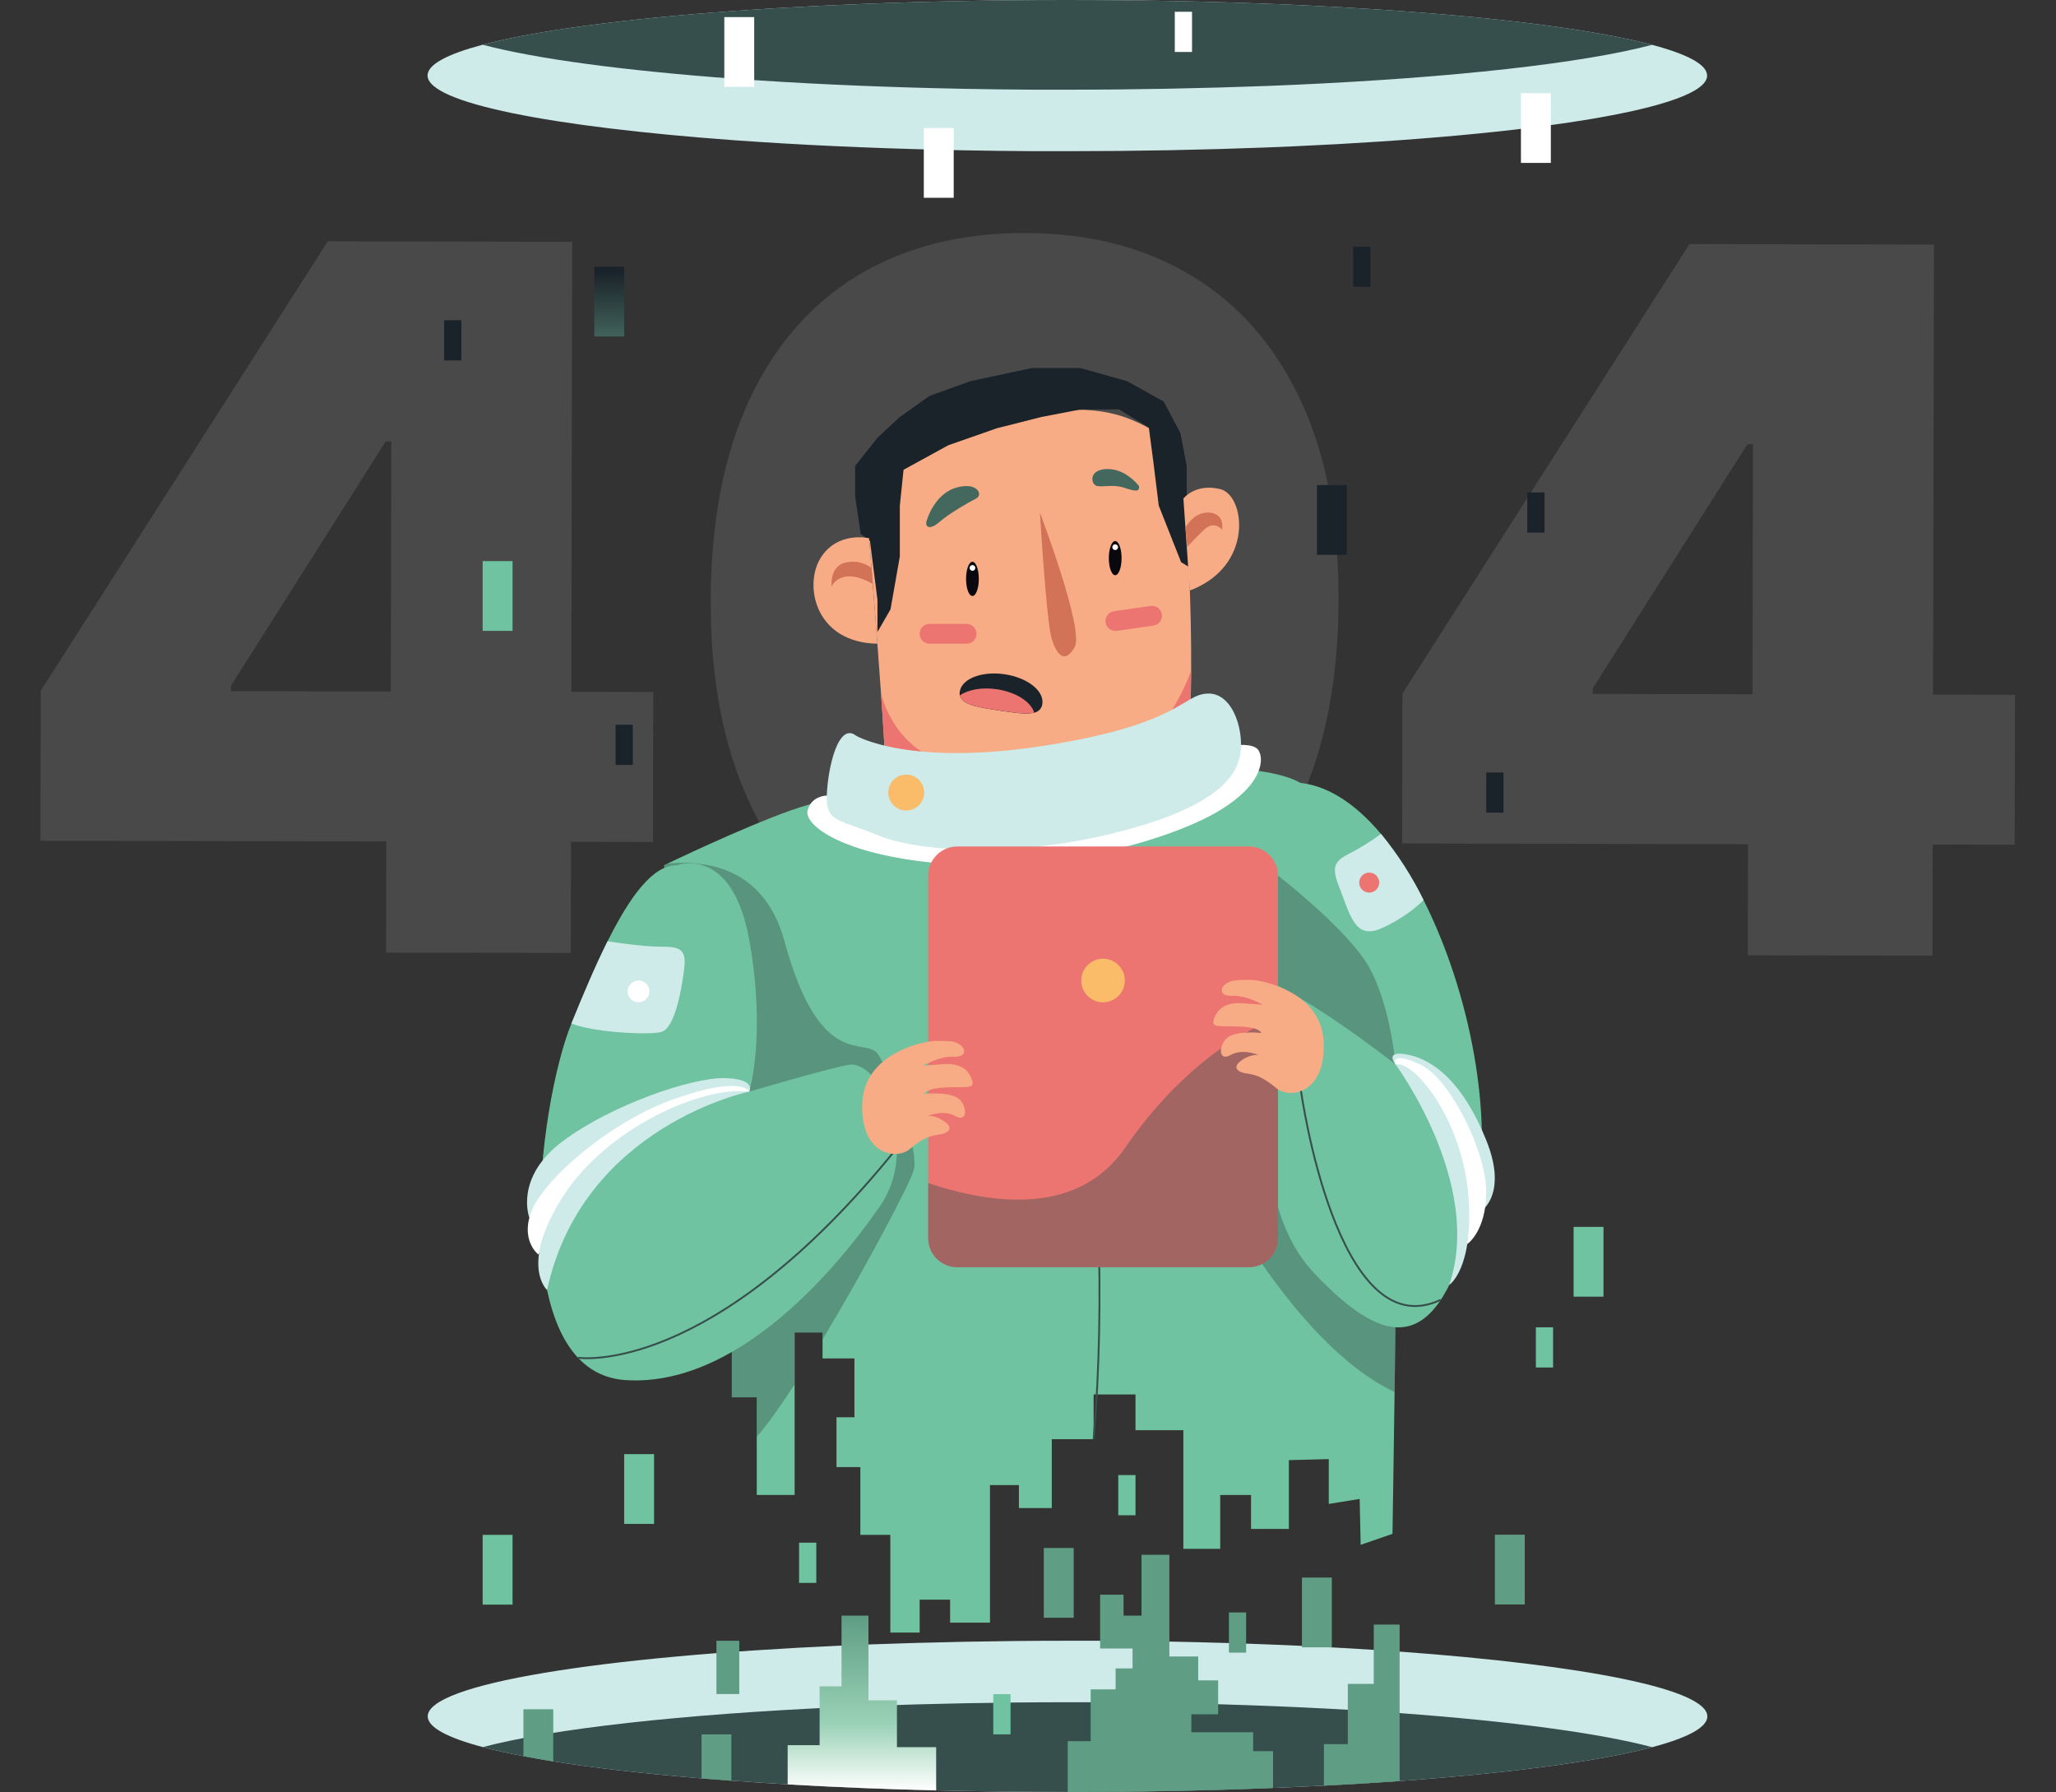 <svg width="553" height="482" viewBox="0 0 553 482" fill="none" xmlns="http://www.w3.org/2000/svg">
<rect x="0" y="0" width="553" height="482" fill="#333333" stroke="none"/>
<path d="M10.878 226.135L10.96 185.789L88.163 64.906L124.774 64.98L124.665 118.775L103.744 118.733L62.143 184.398L62.14 185.893L175.708 186.124L175.626 226.47L10.878 226.135ZM103.838 256.211L103.924 213.996L105.081 196.44L105.348 64.941L153.913 65.039L153.524 256.312L103.838 256.211ZM275.387 261.789C258.016 261.692 243.019 257.645 230.396 249.65C217.772 241.655 208.052 230.147 201.233 215.128C194.415 200.109 191.058 182.108 191.163 161.125C191.268 140.08 194.729 122.218 201.545 107.537C208.424 92.857 218.16 81.701 230.752 74.068C243.407 66.435 258.421 62.636 275.792 62.672C293.163 62.707 308.161 66.598 320.785 74.344C333.409 82.028 343.13 93.224 349.949 107.932C356.768 122.64 360.125 140.486 360.02 161.468C359.977 182.575 356.516 200.625 349.637 215.616C342.757 230.608 332.99 242.075 320.334 250.019C307.741 257.901 292.759 261.825 275.387 261.789ZM275.473 219.575C284.439 219.593 291.796 214.938 297.543 205.61C303.352 196.221 306.246 181.47 306.225 161.359C306.252 148.221 304.966 137.478 302.368 129.13C299.77 120.781 296.171 114.61 291.572 110.616C286.972 106.559 281.684 104.525 275.707 104.513C266.741 104.494 259.416 109.025 253.731 118.104C248.047 127.183 245.123 141.559 244.958 161.234C244.869 174.621 246.123 185.644 248.72 194.304C251.318 202.901 254.916 209.26 259.515 213.378C264.177 217.497 269.496 219.563 275.473 219.575ZM377.136 226.879L377.218 186.533L454.421 65.65L491.032 65.724L490.922 119.52L470.002 119.477L428.401 185.143L428.398 186.637L541.966 186.868L541.884 227.214L377.136 226.879ZM470.096 256.955L470.182 214.74L471.338 197.184L471.605 65.685L520.171 65.783L519.782 257.056L470.096 256.955Z" fill="#A2A2A2" fill-opacity="0.2"/>
<path d="M459.219 461.665C459.219 464.609 453.924 467.411 444.408 469.935C430.077 473.731 406.212 476.896 376.453 479.05C369.936 479.519 363.129 479.939 356.087 480.285C351.627 480.515 347.069 480.721 342.411 480.902C325.082 481.599 306.505 481.976 287.189 481.976H287.102C275 481.976 263.188 481.828 251.789 481.55C237.773 481.204 224.381 480.655 211.847 479.933C206.65 479.637 201.606 479.308 196.714 478.945C193.978 478.748 191.304 478.542 188.691 478.328C173.398 477.094 159.92 475.52 148.817 473.755C145.978 473.298 143.304 472.832 140.794 472.354C136.703 471.577 133.043 470.762 129.858 469.917C120.324 467.392 115.047 464.591 115.047 461.647C115.047 452.945 161.333 445.521 226.375 442.614L233.614 442.311C250.468 441.694 268.464 441.312 287.158 441.312C290.108 441.312 293.037 441.312 295.946 441.312C302.253 441.349 308.464 441.425 314.578 441.54C334.203 441.916 352.718 442.676 369.535 443.768C371.892 443.916 374.215 444.072 376.503 444.237C426.078 447.847 459.219 454.296 459.219 461.665Z" fill="#CEEAE9"/>
<path d="M444.392 469.935C430.08 473.731 406.215 476.897 376.456 479.051C369.939 479.52 363.132 479.939 356.09 480.285C351.63 480.515 347.071 480.721 342.414 480.902C325.084 481.599 306.508 481.976 287.191 481.976H287.105C275.003 481.976 263.19 481.828 251.792 481.55C237.776 481.204 224.384 480.655 211.85 479.933C206.653 479.637 201.609 479.308 196.717 478.946C193.981 478.748 191.307 478.543 188.694 478.329C173.401 477.094 159.923 475.521 148.82 473.755C145.981 473.299 143.307 472.832 140.797 472.355C136.706 471.577 133.046 470.762 129.861 469.917C148.499 464.98 183.313 461.079 226.359 459.154L233.598 458.851C250.452 458.234 268.449 457.852 287.142 457.852C290.092 457.852 293.021 457.852 295.93 457.852C302.238 457.889 308.448 457.965 314.562 458.08C334.187 458.456 352.702 459.215 369.519 460.308C371.877 460.456 374.199 460.612 376.487 460.777C406.215 462.962 430.08 466.14 444.392 469.935Z" fill="#364E4C"/>
<path d="M115 20.304C115 17.36 120.295 14.559 129.812 12.034C144.142 8.239 167.995 5.061 197.766 2.925C204.283 2.456 211.09 2.037 218.132 1.691C222.592 1.465 227.151 1.259 231.808 1.074C249.138 0.376 267.714 0 287.031 0H287.105C299.207 0 311.019 0.148 322.418 0.426C336.433 0.771 349.826 1.321 362.36 2.043C367.556 2.339 372.6 2.668 377.492 3.03C380.224 3.228 382.899 3.433 385.515 3.647C400.808 4.882 414.287 6.455 425.389 8.22C428.228 8.677 430.903 9.144 433.412 9.621C437.504 10.399 441.164 11.214 444.348 12.059C453.883 14.583 459.16 17.385 459.16 20.329C459.16 29.031 412.874 36.455 347.832 39.362L340.593 39.664C323.739 40.312 305.743 40.664 287.049 40.664C284.099 40.664 281.17 40.664 278.261 40.664C271.954 40.627 265.743 40.551 259.629 40.436C240.004 40.059 221.489 39.3 204.703 38.208C202.345 38.06 200.023 37.903 197.735 37.739C148.141 34.122 115 27.673 115 20.304Z" fill="#CEEAE9"/>
<path d="M129.833 12.035C144.144 8.239 167.997 5.061 197.768 2.926C204.285 2.457 211.093 2.037 218.134 1.691C222.594 1.465 227.153 1.259 231.81 1.074C249.14 0.377 267.716 0 287.033 0H287.107C299.209 0 311.022 0.149 322.42 0.426C336.436 0.772 349.828 1.321 362.362 2.043C367.559 2.339 372.603 2.669 377.495 3.031C380.227 3.228 382.901 3.434 385.518 3.648C400.811 4.882 414.289 6.456 425.392 8.221C428.231 8.678 430.905 9.145 433.415 9.622C437.506 10.399 441.166 11.214 444.351 12.06C425.713 16.997 390.899 20.897 347.853 22.823L340.614 23.125C323.76 23.742 305.763 24.125 287.07 24.125C284.12 24.125 281.191 24.125 278.282 24.125C271.975 24.088 265.764 24.012 259.65 23.896C240.025 23.52 221.51 22.761 204.724 21.669C202.366 21.52 200.044 21.364 197.756 21.2C167.997 19.009 144.144 15.83 129.833 12.035Z" fill="#364E4C"/>
<path d="M167.883 71.737H159.842V90.505H167.883V71.737Z" fill="url(#paint0_linear_629_112)"/>
<path d="M362.244 130.471H354.202V149.239H362.244V130.471Z" fill="url(#paint1_linear_629_112)"/>
<path d="M124.091 86.13H119.457V96.942H124.091V86.13Z" fill="url(#paint2_linear_629_112)"/>
<path d="M170.202 194.939H165.567V205.752H170.202V194.939Z" fill="url(#paint3_linear_629_112)"/>
<path d="M368.587 66.332H363.952V77.144H368.587V66.332Z" fill="url(#paint4_linear_629_112)"/>
<path d="M415.424 132.447H410.79V143.26H415.424V132.447Z" fill="url(#paint5_linear_629_112)"/>
<path d="M404.389 207.77H399.754V218.583H404.389V207.77Z" fill="url(#paint6_linear_629_112)"/>
<path d="M251.798 469.935V481.575C237.782 481.229 224.39 480.68 211.856 479.958V469.398H220.453V453.581H226.347V434.548H233.586V457.333H241.251V469.935H251.798Z" fill="url(#paint7_linear_629_112)"/>
<path d="M342.409 471.009V480.926C325.079 481.624 306.503 482 287.186 482V468.324H293.358V454.389H300.066V448.754H304.627V443.397H295.9V428.919H302.201V434.547H307.027V418.193H314.532V445.539H322.283V451.976H327.64V461.091H320.432V465.917H337.058V471.009H342.409Z" fill="url(#paint8_linear_629_112)"/>
<path d="M376.456 436.962V479.052C369.939 479.521 363.132 479.941 356.09 480.286V469.116H362.521V452.916H369.495V436.962H376.456Z" fill="url(#paint9_linear_629_112)"/>
<path d="M196.722 466.499V478.971C193.986 478.774 191.312 478.568 188.699 478.354V466.505L196.722 466.499Z" fill="url(#paint10_linear_629_112)"/>
<path d="M288.79 416.361H280.749V435.129H288.79V416.361Z" fill="url(#paint11_linear_629_112)"/>
<path d="M358.225 424.316H350.183V443.083H358.225V424.316Z" fill="url(#paint12_linear_629_112)"/>
<path d="M410.114 412.787H402.073V431.555H410.114V412.787Z" fill="url(#paint13_linear_629_112)"/>
<path d="M202.858 4.598H194.816V23.366H202.858V4.598Z" fill="url(#paint14_linear_629_112)"/>
<path d="M256.518 34.431H248.477V53.198H256.518V34.431Z" fill="url(#paint15_linear_629_112)"/>
<path d="M417.126 25.05H409.085V43.818H417.126V25.05Z" fill="url(#paint16_linear_629_112)"/>
<path d="M148.808 459.746V473.773C145.969 473.317 143.294 472.85 140.785 472.372V459.746H148.808Z" fill="url(#paint17_linear_629_112)"/>
<path d="M198.841 441.323H192.7V455.647H198.841V441.323Z" fill="url(#paint18_linear_629_112)"/>
<path d="M320.616 3.167H315.981V13.979H320.616V3.167Z" fill="url(#paint19_linear_629_112)"/>
<path d="M335.17 433.697H330.536V444.509H335.17V433.697Z" fill="url(#paint20_linear_629_112)"/>
<path d="M175.924 391.119H167.883V409.886H175.924V391.119Z" fill="#6FC3A0"/>
<path d="M431.291 329.997H423.249V348.764H431.291V329.997Z" fill="#6FC3A0"/>
<path d="M137.86 150.919H129.818V169.686H137.86V150.919Z" fill="#6FC3A0"/>
<path d="M137.86 412.831H129.818V431.598H137.86V412.831Z" fill="#6FC3A0"/>
<path d="M219.557 414.935H214.922V425.748H219.557V414.935Z" fill="#6FC3A0"/>
<path d="M305.416 396.747H300.781V407.559H305.416V396.747Z" fill="#6FC3A0"/>
<path d="M417.734 357.003H413.1V367.816H417.734V357.003Z" fill="#6FC3A0"/>
<path d="M320.382 180.369C320.338 188.392 320.085 194.255 319.764 195.285C318.53 199.105 312.525 204.542 295.035 210.566C294.535 210.739 294.011 210.905 293.474 211.072C275.256 216.657 237.159 217.663 238.134 212.775C238.278 211.208 238.301 209.631 238.202 208.06C238.066 203.222 237.585 195.341 236.968 186.546C236.61 181.387 236.202 175.907 235.795 170.55C234.468 153.041 233.086 136.779 233.086 136.779C233.086 136.779 231.061 132.922 241.621 126.152C245.941 123.387 252.341 120.141 261.839 116.469C289.462 105.792 301.799 111.118 309.575 115.457C311.019 116.265 312.309 117.043 313.513 117.672C317.067 119.524 318.925 135.675 319.771 152.757C320.264 162.465 320.431 172.481 320.382 180.369Z" fill="#F7AC86"/>
<path d="M319.185 133.46L320.187 149.69V152.733L317.682 151.212L311.67 135.996L310.167 123.824L309 115L301 110.129H290.626L280.104 112.158L268.079 115.201L255.052 119.766L243.027 126.359L242.025 135.996V149.69L239.52 163.891L236.012 169.978V161.356L234 145.5L231.503 143.604L230 133.46V125.345L236.012 117.737L242.025 112.158L250 106.5L261 102.522L277.5 99H290.626L303.152 102.522L313 108L317.5 116.5L319.185 125.345V133.46Z" fill="#1B232A"/>
<path d="M233.756 144.765C233.756 144.765 225.252 142.74 220.698 150.109C216.143 157.478 219.266 172.851 236.003 173.141L233.812 145.431L233.756 144.765Z" fill="#F7AC86"/>
<path d="M234.394 152.757C233.409 152.012 232.27 151.496 231.061 151.248C229.851 150.999 228.601 151.023 227.402 151.319C223.113 152.257 223.649 157.75 223.649 157.75C223.649 157.75 226.118 152.109 234.758 157.071L234.394 152.757Z" fill="#D27358"/>
<path d="M318.302 134.107C318.302 134.107 321.388 129.935 328.177 131.546C334.965 133.157 337.391 152.331 320.018 158.83L318.302 134.107Z" fill="#F7AC86"/>
<path d="M318.85 141.901C318.85 141.901 321.158 137.476 325.385 137.877C329.613 138.278 328.699 142.506 328.699 142.506C328.699 142.506 326.669 139.79 323.818 142.506C320.966 145.221 319.349 147.128 319.349 147.128L318.85 141.901Z" fill="#D27358"/>
<path d="M249.383 139.654C249.383 139.654 251.395 132.866 257.153 131.175C262.911 129.484 264.528 133.113 262.516 134.106C260.504 135.1 255.012 138.315 252.599 140.457C250.186 142.598 248.421 141.926 249.383 139.654Z" fill="url(#paint21_linear_629_112)"/>
<path d="M306.345 130.726C306.345 130.726 302.864 126.048 297.766 126.152C292.669 126.257 293.348 130.38 295.088 130.726C296.828 131.071 299.377 130.207 302.327 131.176C305.277 132.145 306.616 132.392 306.345 130.726Z" fill="url(#paint22_linear_629_112)"/>
<path d="M261.555 160.299C262.502 160.299 263.27 158.241 263.27 155.702C263.27 153.162 262.502 151.104 261.555 151.104C260.607 151.104 259.839 153.162 259.839 155.702C259.839 158.241 260.607 160.299 261.555 160.299Z" fill="#08080E"/>
<path d="M279.699 137.853C279.699 137.853 291.628 169.278 289.086 173.968C286.543 178.659 284.148 176.381 282.784 171.426C281.421 166.47 279.699 137.853 279.699 137.853Z" fill="#D27358"/>
<path d="M259.98 167.803H250.026C248.55 167.803 247.354 168.998 247.354 170.472C247.354 171.946 248.55 173.141 250.026 173.141H259.98C261.456 173.141 262.653 171.946 262.653 170.472C262.653 168.998 261.456 167.803 259.98 167.803Z" fill="#EC7571"/>
<path d="M309.482 162.985L299.629 164.4C298.168 164.61 297.153 165.962 297.363 167.422C297.572 168.881 298.926 169.894 300.387 169.684L310.241 168.269C311.702 168.06 312.716 166.707 312.507 165.247C312.297 163.788 310.943 162.775 309.482 162.985Z" fill="#EC7571"/>
<path d="M375.357 350.639C375.357 354.669 375.246 364.093 375.104 374.4C374.863 392.161 374.536 412.564 374.536 412.564L365.976 415.514L365.711 403.171L357.398 404.51V392.458L346.672 392.729V411.244H336.489V402.11H328.2V416.588H318.283V384.688H305.415V375.066H294.152V387.101H282.895V405.615H274.052V399.444H266.276V436.436H255.549V430.264H247.36V439.114H239.467V412.836H231.407V394.605H224.988V381.201H229.814V365.383H221.236V358.403H213.731V402.097H203.542V375.838H196.84V363.075L178.609 232.721L179.591 232.245C184.485 229.913 206.418 219.563 217.15 216.533C229.277 213.114 330.089 199.222 349.702 210.54C362.526 217.946 369.568 270.984 372.894 309.821C374.653 330.311 375.357 346.844 375.357 350.639Z" fill="#6FC3A0"/>
<path d="M222.377 213.99C222.377 213.99 218.217 213.99 217.212 218.008C216.206 222.025 227.24 230.653 256.623 232.505C286.005 234.356 315.684 225.469 327.971 218.026C340.259 210.583 339.858 203.752 338.463 201.74C337.068 199.728 331.829 200.505 331.829 200.505C331.829 200.505 264.886 226.648 248.575 223.63C232.264 220.612 222.377 213.99 222.377 213.99Z" fill="white"/>
<path d="M320.38 180.368C320.337 188.391 320.084 194.254 319.763 195.285C318.528 199.105 312.523 204.542 295.033 210.565C294.534 210.738 294.009 210.905 293.472 211.071C278.722 212.361 263.374 213.447 256.239 213.114C249.932 212.749 243.779 211.025 238.2 208.06C238.064 203.221 237.583 195.34 236.966 186.546C236.966 186.546 240.724 203.758 258.22 205.758C275.717 207.757 306.358 202.524 306.358 202.524C306.358 202.524 315.936 192.952 320.38 180.368Z" fill="#EC7571"/>
<path opacity="0.4" d="M245.755 314.76C244.756 318.376 232.882 340.872 221.236 360.275V358.423H213.731V372.34C209.843 378.339 206.282 383.35 203.542 386.417V375.839H196.84V363.077L178.609 232.722L179.591 232.247C191.724 231.204 205.894 234.456 210.985 253.144C220.545 288.241 232.678 278.836 236.004 283.384C239.331 287.932 247.354 308.971 245.755 314.76Z" fill="#364E4C"/>
<path d="M230.284 197.896C230.284 197.896 244.559 206.326 281.354 200.5C318.148 194.674 317.963 186.651 324.98 186.546C331.997 186.441 335.046 197.698 333.33 204.116C331.614 210.535 324.073 218.391 297.282 224.624C270.492 230.858 245.941 228.846 236.005 224.624C226.069 220.403 222.113 221.397 222.379 213.991C222.644 206.585 225.458 194.075 230.284 197.896Z" fill="#CEEAE9"/>
<path d="M243.754 218.002C246.42 218.002 248.58 215.842 248.58 213.176C248.58 210.511 246.42 208.35 243.754 208.35C241.089 208.35 238.928 210.511 238.928 213.176C238.928 215.842 241.089 218.002 243.754 218.002Z" fill="#FABC68"/>
<path d="M236.721 324.369C229.482 334.824 201.322 373.217 168.36 371.217C135.398 369.217 144.834 297.023 153.684 275.312C156.85 267.536 160.096 259.84 163.416 253.181C169.372 241.251 175.574 232.63 182.023 232.735C182.023 232.735 196.903 227.069 201.525 252.804C206.148 278.54 201.525 293.617 201.525 293.617C201.525 293.617 224.045 286.982 228.47 286.377C232.895 285.773 237.517 292.21 239.128 296.832C240.739 301.454 243.96 313.915 236.721 324.369Z" fill="#6FC3A0"/>
<path d="M201.533 293.603C201.533 293.603 203.544 290.184 194.898 289.98C186.252 289.776 164.738 297.022 151.469 306.871C138.201 316.721 142.379 327.546 142.379 327.546C142.379 327.546 165.361 293.522 201.533 293.603Z" fill="#CEEAE9"/>
<path d="M201.533 293.604C201.533 293.604 199.724 289.179 181.827 295.412C163.93 301.645 146.841 316.926 143.224 325.171C139.608 333.416 144.786 337.421 144.786 337.421C144.786 337.421 159.122 314.704 166.145 308.267C173.168 301.83 190.473 293.604 201.533 293.604Z" fill="white"/>
<path d="M284.77 231.271C284.77 231.271 300.717 310.266 294.151 387.095" stroke="#364E4C" stroke-width="0.5" stroke-miterlimit="10"/>
<path opacity="0.4" d="M375.359 350.64C375.359 354.67 375.248 364.094 375.106 374.4C347.026 361.211 324.438 314.759 324.438 314.759C336.201 278.84 364.349 301.798 372.872 309.821C374.655 330.311 375.359 346.844 375.359 350.64Z" fill="#364E4C"/>
<path d="M201.532 293.604C201.532 293.604 156.702 302.861 147.149 346.981C147.149 346.981 139.607 340.248 151.469 321.752C163.33 303.256 189.066 291.993 201.532 293.604Z" fill="#CEEAE9"/>
<path d="M184.04 260.431C183.423 265.658 181.627 276.31 178.01 277.52C175.19 278.458 160.064 277.81 153.688 275.298C156.854 267.522 160.101 259.826 163.421 253.167C163.421 253.167 172.357 254.623 177.585 254.623C182.812 254.623 184.657 255.203 184.04 260.431Z" fill="#CEEAE9"/>
<path d="M171.741 269.59C173.36 269.59 174.672 268.277 174.672 266.658C174.672 265.039 173.36 263.727 171.741 263.727C170.122 263.727 168.81 265.039 168.81 266.658C168.81 268.277 170.122 269.59 171.741 269.59Z" fill="white"/>
<path d="M396.833 323.844C387.983 363.52 374.578 364.86 353.398 342.358C332.217 319.857 343.733 272.392 341.876 253.174C340.018 233.956 348.047 210.461 348.047 210.461C356.428 210.677 364.414 215.948 371.462 224.328C375.941 229.801 379.778 235.769 382.898 242.115C395.42 266.881 401.943 300.904 396.833 323.844Z" fill="#6FC3A0"/>
<path opacity="0.4" d="M343.734 235.511C343.734 235.511 359.835 247.934 366.803 257.87C373.771 267.806 375.357 286.296 375.357 286.296C375.357 286.296 348.819 265.387 336.754 262.437C324.689 259.487 343.734 235.511 343.734 235.511Z" fill="#364E4C"/>
<path d="M343.734 235.511V333.02C343.734 335.096 342.909 337.086 341.442 338.554C339.974 340.021 337.984 340.846 335.908 340.846H257.481C255.405 340.846 253.414 340.021 251.945 338.554C250.477 337.087 249.651 335.096 249.649 333.02V235.511C249.649 233.434 250.475 231.442 251.943 229.973C253.412 228.504 255.404 227.679 257.481 227.679H335.921C337.995 227.684 339.982 228.511 341.447 229.979C342.911 231.448 343.734 233.437 343.734 235.511V235.511Z" fill="#EC7571"/>
<path d="M375.357 286.296C375.357 286.296 372.006 282.272 378.844 283.716C385.682 285.161 393.519 291.19 399.753 306.674C405.986 322.159 397.574 326.374 397.574 326.374C397.574 326.374 393.408 294.473 375.357 286.296Z" fill="#CEEAE9"/>
<path opacity="0.4" d="M343.734 273.614V333.033C343.734 335.108 342.909 337.099 341.442 338.566C339.974 340.034 337.984 340.858 335.908 340.858H257.481C255.405 340.858 253.414 340.034 251.945 338.567C250.477 337.099 249.651 335.109 249.649 333.033V318.221C268.269 324.393 290.326 326.454 302.564 308.803C315.783 289.69 330.403 278.964 343.734 273.614Z" fill="#364E4C"/>
<path d="M296.682 269.591C299.92 269.591 302.545 266.966 302.545 263.728C302.545 260.49 299.92 257.865 296.682 257.865C293.444 257.865 290.819 260.49 290.819 263.728C290.819 266.966 293.444 269.591 296.682 269.591Z" fill="#FABC68"/>
<path d="M382.891 242.083C378.719 246.366 371.726 250.001 369.486 250.377C366.271 250.914 364.259 249.705 361.71 242.601C359.161 235.498 356.884 232.548 362.648 229.734C365.727 228.165 368.673 226.346 371.455 224.297C375.934 229.769 379.771 235.737 382.891 242.083V242.083Z" fill="#CEEAE9"/>
<path d="M368.278 240.084C369.764 240.084 370.969 238.879 370.969 237.393C370.969 235.907 369.764 234.702 368.278 234.702C366.792 234.702 365.587 235.907 365.587 237.393C365.587 238.879 366.792 240.084 368.278 240.084Z" fill="#EC7571"/>
<path d="M375.358 286.296C375.358 286.296 373.617 282.513 381.856 286.247C390.095 289.98 399.754 309.89 399.754 320.548C399.754 331.206 394.65 334.606 394.65 334.606C394.65 334.606 392.718 309.303 386.485 299.633C380.252 289.962 375.358 286.296 375.358 286.296Z" fill="white"/>
<path d="M375.357 286.297C375.357 286.297 399.112 318.42 389.78 345.617C389.78 345.617 396.538 341.254 394.927 321.351C393.317 301.448 380.541 285.223 375.357 286.297Z" fill="#CEEAE9"/>
<path d="M339.055 263.912C339.055 263.912 355.546 266.621 356.046 280.396C356.546 294.171 346.899 295.677 343.264 292.659C339.629 289.641 337.636 289.042 335.322 288.74C333.007 288.438 331.199 287.129 333.915 285.222C336.63 283.315 338.543 283.797 338.543 283.797C338.543 283.797 334.316 281.871 330.903 283.797C327.49 285.722 327.749 280.557 330.465 278.859C333.18 277.162 339.247 277.841 339.247 277.841C339.247 277.841 339.056 276.391 333.785 276.119C328.329 275.841 325.731 276.613 326.441 274.299C327.151 271.984 328.99 269.448 334.316 269.855L339.648 270.256C339.648 270.256 335.328 267.64 331.304 267.843C327.28 268.047 328.021 264.443 331.921 263.739C331.952 263.727 336.328 263.227 339.055 263.912Z" fill="#F7AC86"/>
<path d="M271.804 455.679H267.169V466.492H271.804V455.679Z" fill="#6FC3A0"/>
<path d="M155.474 365.192C155.474 365.192 191.269 370.783 241.258 308.76" stroke="#364E4C" stroke-width="0.5" stroke-miterlimit="10"/>
<path d="M349.932 293.448C349.932 293.448 359.547 362.859 387.504 349.609" stroke="#364E4C" stroke-width="0.5" stroke-miterlimit="10"/>
<path d="M261.556 153.529C261.982 153.529 262.327 153.183 262.327 152.757C262.327 152.331 261.982 151.986 261.556 151.986C261.13 151.986 260.784 152.331 260.784 152.757C260.784 153.183 261.13 153.529 261.556 153.529Z" fill="white"/>
<path d="M299.954 154.719C300.901 154.719 301.67 152.661 301.67 150.122C301.67 147.582 300.901 145.524 299.954 145.524C299.006 145.524 298.238 147.582 298.238 150.122C298.238 152.661 299.006 154.719 299.954 154.719Z" fill="#08080E"/>
<path d="M299.952 147.949C300.378 147.949 300.724 147.603 300.724 147.177C300.724 146.751 300.378 146.406 299.952 146.406C299.526 146.406 299.181 146.751 299.181 147.177C299.181 147.603 299.526 147.949 299.952 147.949Z" fill="white"/>
<path d="M248.903 280.328C248.903 280.328 232.413 283.037 231.913 296.812C231.413 310.587 241.059 312.093 244.676 309.075C248.292 306.057 250.31 305.458 252.619 305.156C254.927 304.854 256.741 303.545 254.026 301.638C251.31 299.731 249.403 300.213 249.403 300.213C249.403 300.213 253.625 298.287 257.044 300.213C260.463 302.138 260.191 296.973 257.482 295.275C254.772 293.578 248.7 294.22 248.7 294.22C248.7 294.22 248.891 292.77 254.155 292.498C259.611 292.221 262.209 292.992 261.506 290.678C260.802 288.363 258.957 285.833 253.625 286.234L248.299 286.635C248.299 286.635 252.619 284.019 256.642 284.222C260.666 284.426 259.926 280.822 256.025 280.118C256.007 280.143 251.631 279.643 248.903 280.328Z" fill="#F7AC86"/>
<path d="M280.359 189.304C280.302 189.886 280.058 190.433 279.662 190.863C279.267 191.293 278.742 191.582 278.168 191.687C276.193 192.224 273.039 191.742 269.25 191.187C263.745 190.378 258.758 189.699 258.172 187.046C258.095 186.722 258.085 186.386 258.141 186.058C258.647 182.559 264.041 180.454 270.176 181.349C276.31 182.244 280.871 185.799 280.359 189.304Z" fill="url(#paint23_linear_629_112)"/>
<path d="M278.168 191.674C276.193 192.211 273.04 191.73 269.25 191.174C263.745 190.366 258.759 189.687 258.172 187.033C260.394 185.497 264.097 184.793 268.115 185.385C273.268 186.138 277.31 188.774 278.168 191.674Z" fill="#EC7571"/>
<defs>
<linearGradient id="paint0_linear_629_112" x1="163.866" y1="92.196" x2="163.866" y2="70.244" gradientUnits="userSpaceOnUse">
<stop stop-color="#44685E"/>
<stop offset="0.87" stop-color="#1B232A"/>
</linearGradient>
<linearGradient id="paint1_linear_629_112" x1="4001.17" y1="5272.58" x2="4155.95" y2="4535.06" gradientUnits="userSpaceOnUse">
<stop stop-color="#44685E"/>
<stop offset="0.87" stop-color="#1B232A"/>
</linearGradient>
<linearGradient id="paint2_linear_629_112" x1="453.672" y1="2119.85" x2="453.672" y2="1798.28" gradientUnits="userSpaceOnUse">
<stop stop-color="#44685E"/>
<stop offset="0.87" stop-color="#1B232A"/>
</linearGradient>
<linearGradient id="paint3_linear_629_112" x1="846.048" y1="4129.7" x2="846.048" y2="3847.17" gradientUnits="userSpaceOnUse">
<stop stop-color="#44685E"/>
<stop offset="0.87" stop-color="#1B232A"/>
</linearGradient>
<linearGradient id="paint4_linear_629_112" x1="2534.29" y1="1823.57" x2="2534.29" y2="1513.26" gradientUnits="userSpaceOnUse">
<stop stop-color="#44685E"/>
<stop offset="0.87" stop-color="#1B232A"/>
</linearGradient>
<linearGradient id="paint5_linear_629_112" x1="2932.86" y1="3068.79" x2="2932.86" y2="2644.73" gradientUnits="userSpaceOnUse">
<stop stop-color="#44685E"/>
<stop offset="0.87" stop-color="#1B232A"/>
</linearGradient>
<linearGradient id="paint6_linear_629_112" x1="2838.98" y1="4390.79" x2="2838.98" y2="4015.7" gradientUnits="userSpaceOnUse">
<stop stop-color="#44685E"/>
<stop offset="0.87" stop-color="#1B232A"/>
</linearGradient>
<linearGradient id="paint7_linear_629_112" x1="231.827" y1="481.575" x2="231.827" y2="434.548" gradientUnits="userSpaceOnUse">
<stop stop-color="white"/>
<stop offset="0.38" stop-color="#9AD2B6"/>
<stop offset="0.99" stop-color="#5F9E85"/>
</linearGradient>
<linearGradient id="paint8_linear_629_112" x1="21540.7" y1="52055.4" x2="21540.7" y2="45458.4" gradientUnits="userSpaceOnUse">
<stop stop-color="white"/>
<stop offset="0.38" stop-color="#9AD2B6"/>
<stop offset="0.99" stop-color="#5F9E85"/>
</linearGradient>
<linearGradient id="paint9_linear_629_112" x1="9892.85" y1="35378.6" x2="9892.85" y2="32335.9" gradientUnits="userSpaceOnUse">
<stop stop-color="white"/>
<stop offset="0.38" stop-color="#9AD2B6"/>
<stop offset="0.99" stop-color="#5F9E85"/>
</linearGradient>
<linearGradient id="paint10_linear_629_112" x1="1689.23" y1="10498.9" x2="1689.23" y2="10246.9" gradientUnits="userSpaceOnUse">
<stop stop-color="white"/>
<stop offset="0.38" stop-color="#9AD2B6"/>
<stop offset="0.99" stop-color="#5F9E85"/>
</linearGradient>
<linearGradient id="paint11_linear_629_112" x1="2984.45" y1="14179" x2="2984.45" y2="13608.3" gradientUnits="userSpaceOnUse">
<stop stop-color="white"/>
<stop offset="0.38" stop-color="#9AD2B6"/>
<stop offset="0.99" stop-color="#5F9E85"/>
</linearGradient>
<linearGradient id="paint12_linear_629_112" x1="3958.55" y1="14428.9" x2="3958.55" y2="13858.1" gradientUnits="userSpaceOnUse">
<stop stop-color="white"/>
<stop offset="0.38" stop-color="#9AD2B6"/>
<stop offset="0.99" stop-color="#5F9E85"/>
</linearGradient>
<linearGradient id="paint13_linear_629_112" x1="4686.57" y1="14066.7" x2="4686.57" y2="13496" gradientUnits="userSpaceOnUse">
<stop stop-color="white"/>
<stop offset="0.38" stop-color="#9AD2B6"/>
<stop offset="0.99" stop-color="#5F9E85"/>
</linearGradient>
<linearGradient id="paint14_linear_629_112" x1="1778.74" y1="674.787" x2="1778.74" y2="1245.51" gradientUnits="userSpaceOnUse">
<stop stop-color="white"/>
<stop offset="0.38" stop-color="#9AD2B6"/>
<stop offset="0.99" stop-color="#5F9E85"/>
</linearGradient>
<linearGradient id="paint15_linear_629_112" x1="2531.69" y1="1611.84" x2="2531.69" y2="2182.56" gradientUnits="userSpaceOnUse">
<stop stop-color="white"/>
<stop offset="0.38" stop-color="#9AD2B6"/>
<stop offset="0.99" stop-color="#5F9E85"/>
</linearGradient>
<linearGradient id="paint16_linear_629_112" x1="4784.92" y1="1317.2" x2="4784.92" y2="1887.73" gradientUnits="userSpaceOnUse">
<stop stop-color="white"/>
<stop offset="0.38" stop-color="#9AD2B6"/>
<stop offset="0.99" stop-color="#5F9E85"/>
</linearGradient>
<linearGradient id="paint17_linear_629_112" x1="1018.42" y1="11625" x2="1018.42" y2="11306.2" gradientUnits="userSpaceOnUse">
<stop stop-color="white"/>
<stop offset="0.38" stop-color="#9AD2B6"/>
<stop offset="0.99" stop-color="#5F9E85"/>
</linearGradient>
<linearGradient id="paint18_linear_629_112" x1="1371.7" y1="11421.7" x2="1371.7" y2="11089.3" gradientUnits="userSpaceOnUse">
<stop stop-color="white"/>
<stop offset="0.38" stop-color="#9AD2B6"/>
<stop offset="0.99" stop-color="#5F9E85"/>
</linearGradient>
<linearGradient id="paint19_linear_629_112" x1="2126.1" y1="364.195" x2="2126.1" y2="553.629" gradientUnits="userSpaceOnUse">
<stop stop-color="white"/>
<stop offset="0.38" stop-color="#9AD2B6"/>
<stop offset="0.99" stop-color="#5F9E85"/>
</linearGradient>
<linearGradient id="paint20_linear_629_112" x1="2249.95" y1="8527.05" x2="2249.95" y2="8337.62" gradientUnits="userSpaceOnUse">
<stop stop-color="white"/>
<stop offset="0.38" stop-color="#9AD2B6"/>
<stop offset="0.99" stop-color="#5F9E85"/>
</linearGradient>
<linearGradient id="paint21_linear_629_112" x1="4210.5" y1="2875.86" x2="4538.42" y2="2875.86" gradientUnits="userSpaceOnUse">
<stop stop-color="#44685E"/>
<stop offset="0.87" stop-color="#1B232A"/>
</linearGradient>
<linearGradient id="paint22_linear_629_112" x1="4705.29" y1="1500.41" x2="4961.41" y2="1500.41" gradientUnits="userSpaceOnUse">
<stop stop-color="#44685E"/>
<stop offset="0.87" stop-color="#1B232A"/>
</linearGradient>
<linearGradient id="paint23_linear_629_112" x1="7714.45" y1="3771.31" x2="6778" y2="3509.96" gradientUnits="userSpaceOnUse">
<stop stop-color="#44685E"/>
<stop offset="0.87" stop-color="#1B232A"/>
</linearGradient>
</defs>
</svg>

